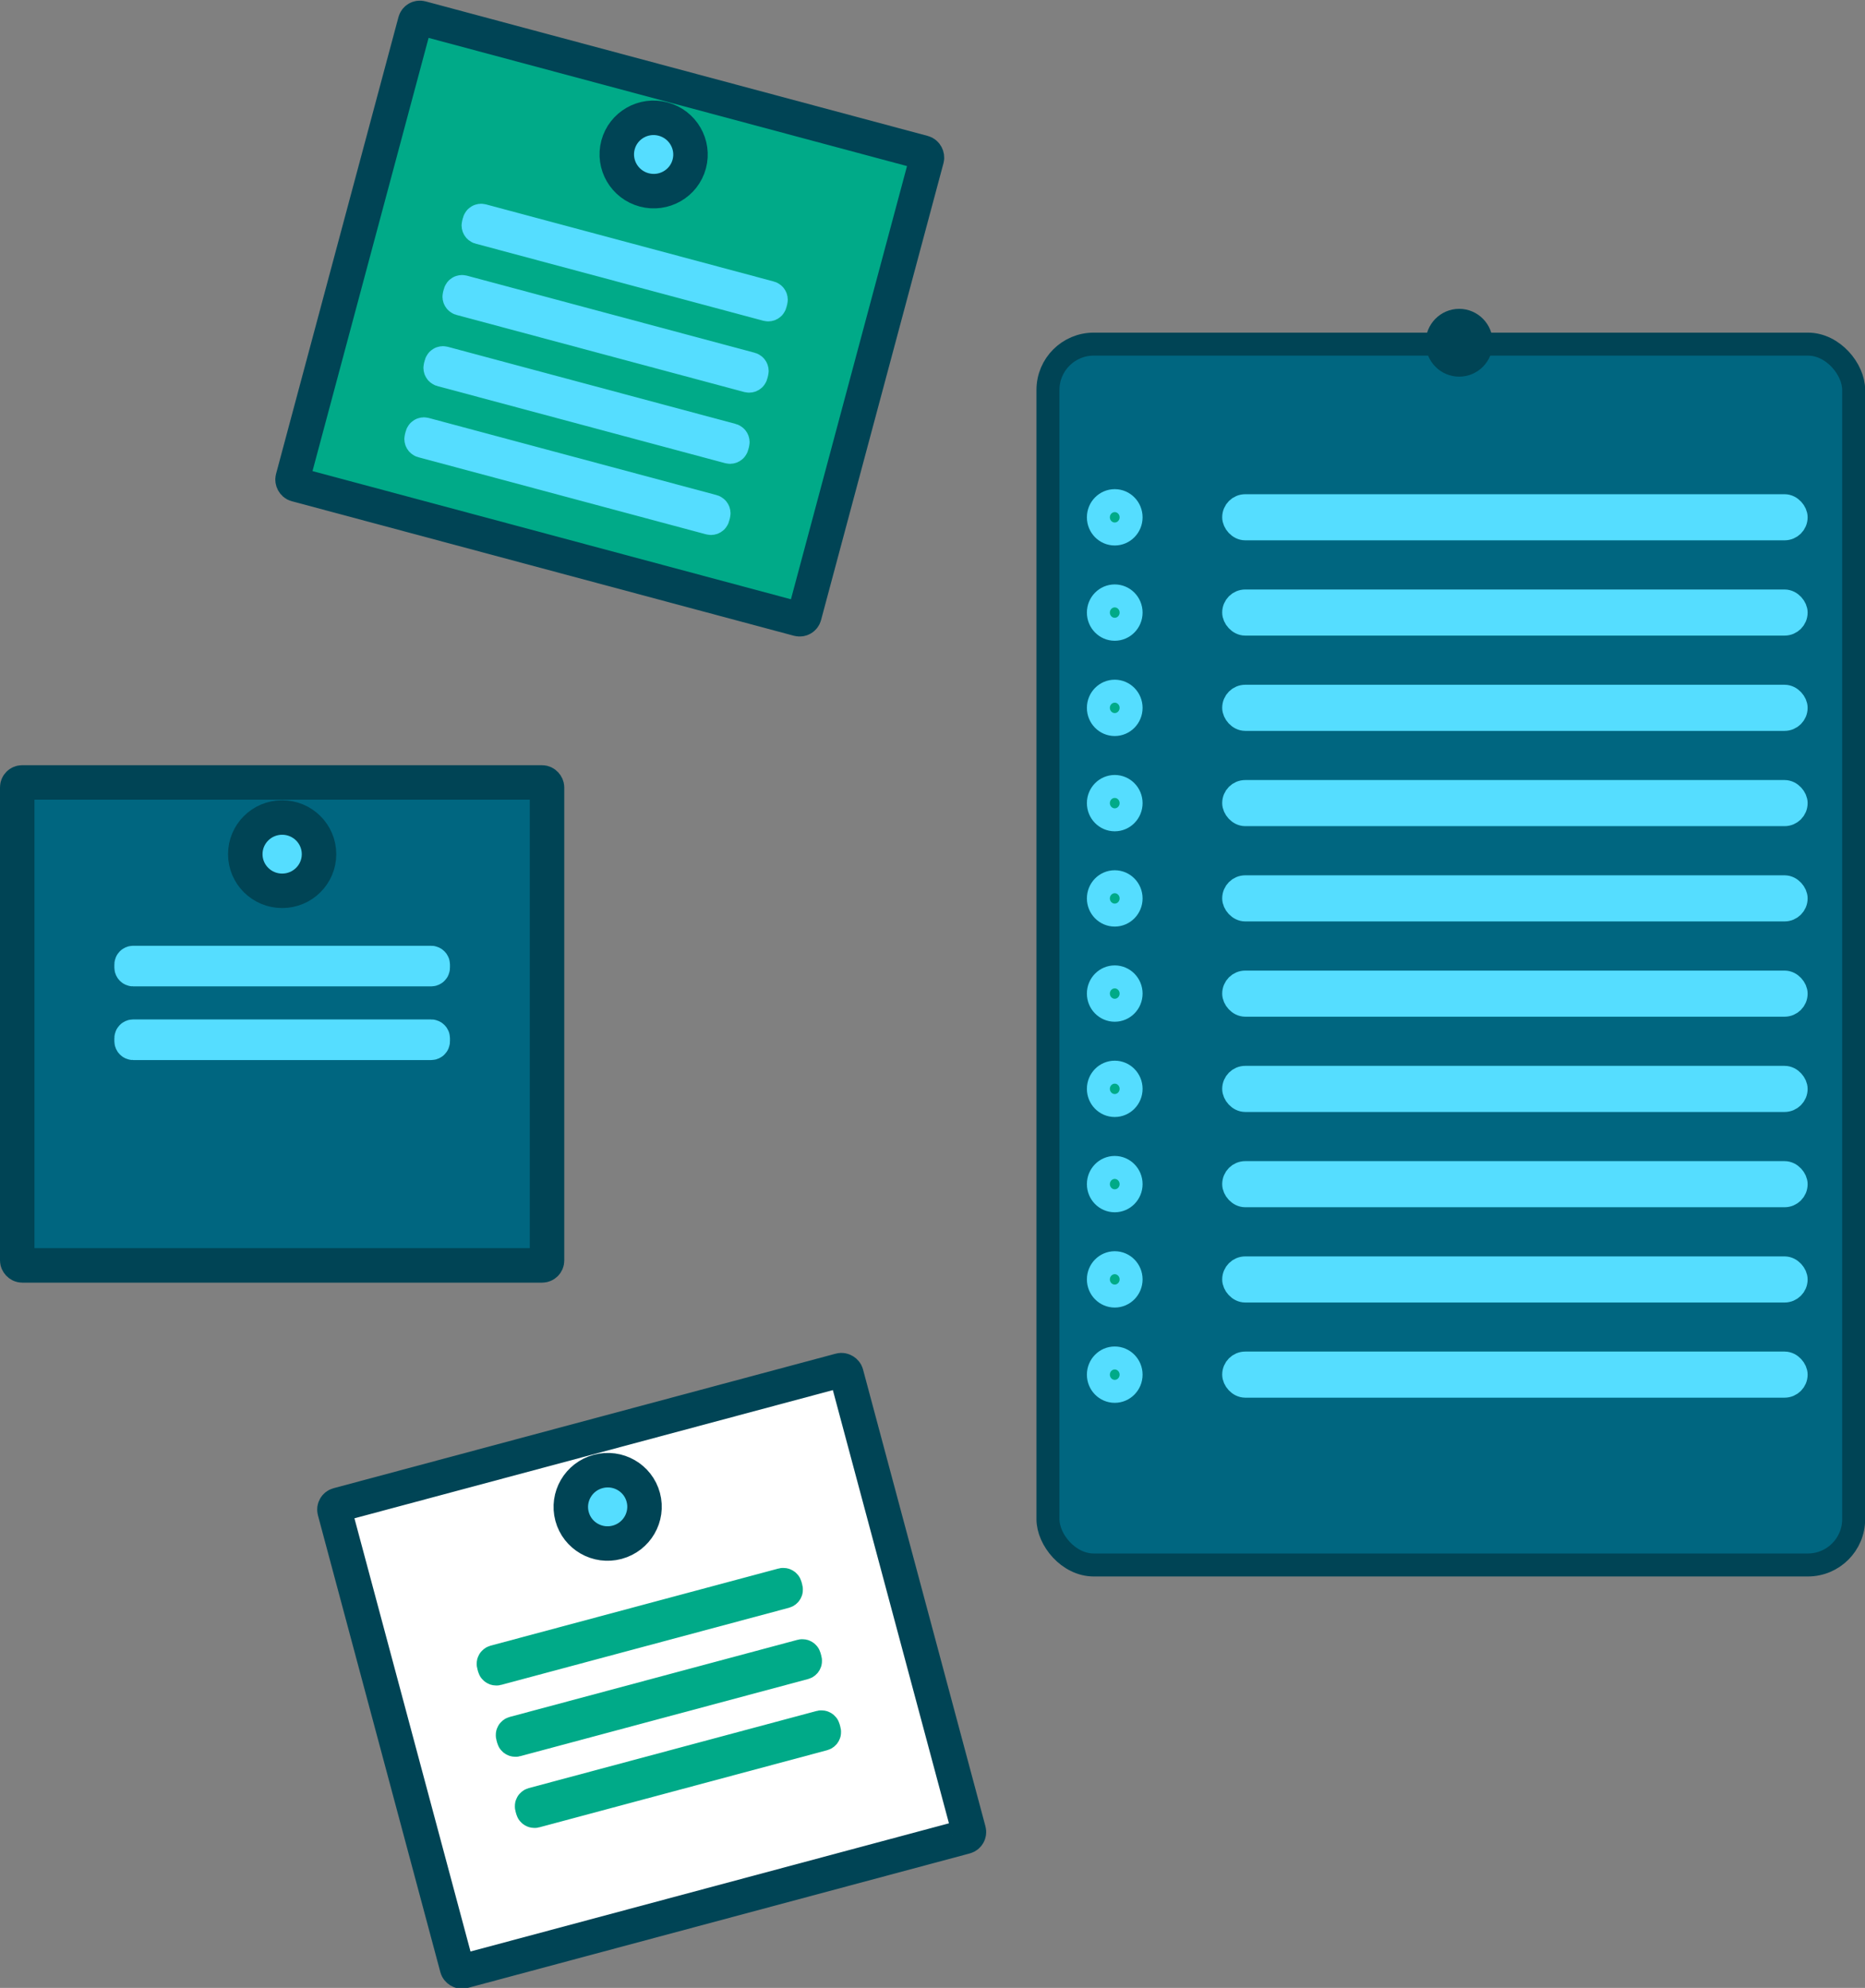 <?xml version="1.0" encoding="UTF-8" standalone="no"?>
<svg
   xmlns:dc="http://purl.org/dc/elements/1.1/"
   xmlns:cc="http://creativecommons.org/ns#"
   xmlns:rdf="http://www.w3.org/1999/02/22-rdf-syntax-ns#"
   xmlns:svg="http://www.w3.org/2000/svg"
   xmlns="http://www.w3.org/2000/svg"
   height="624.428"
   width="585.801"
   id="svg112"
   viewBox="0 0 585.801 624.428"
   version="1.1">
  <rect x="0" y="0" width="585.801" height="624.428" fill="#808080" stroke="none"/>
  <defs
     id="defs116" />
  <g
     id="g110"
     transform="translate(-110.6,265.963)">
    <g
       style="fill-rule:evenodd;stroke-linecap:round"
       id="g108"
       transform="matrix(3.61,0,0,3.61,100.68,-2825)">
      <rect
         style="fill:#006680;stroke:#004455;stroke-width:2"
         id="rect10"
         ry="3.984"
         height="106.23"
         width="70.103"
         y="738.818"
         x="93.93" />
      <rect
         style="fill:#55ddff;stroke:#55ddff;stroke-width:2"
         id="rect12"
         ry="1.006"
         height="2.012"
         width="48.938"
         y="752.878"
         x="110.09" />
      <ellipse
         style="fill:#00aa88;stroke:#55ddff;stroke-width:2"
         id="ellipse14"
         ry="1.451"
         rx="1.423"
         cy="753.888"
         cx="99.74" />
      <rect
         style="fill:#55ddff;stroke:#55ddff;stroke-width:2"
         id="rect16"
         ry="1.006"
         height="2.012"
         width="48.938"
         y="761.168"
         x="110.09" />
      <ellipse
         style="fill:#00aa88;stroke:#55ddff;stroke-width:2"
         id="ellipse18"
         ry="1.451"
         rx="1.423"
         cy="762.178"
         cx="99.74" />
      <rect
         style="fill:#55ddff;stroke:#55ddff;stroke-width:2"
         id="rect20"
         ry="1.006"
         height="2.012"
         width="48.938"
         y="769.458"
         x="110.09" />
      <ellipse
         style="fill:#00aa88;stroke:#55ddff;stroke-width:2"
         id="ellipse22"
         ry="1.451"
         rx="1.423"
         cy="770.468"
         cx="99.74" />
      <rect
         style="fill:#55ddff;stroke:#55ddff;stroke-width:2"
         id="rect24"
         ry="1.006"
         height="2.012"
         width="48.938"
         y="777.748"
         x="110.09" />
      <ellipse
         style="fill:#00aa88;stroke:#55ddff;stroke-width:2"
         id="ellipse26"
         ry="1.451"
         rx="1.423"
         cy="778.758"
         cx="99.74" />
      <rect
         style="fill:#55ddff;stroke:#55ddff;stroke-width:2"
         id="rect28"
         ry="1.006"
         height="2.012"
         width="48.938"
         y="786.038"
         x="110.09" />
      <ellipse
         style="fill:#00aa88;stroke:#55ddff;stroke-width:2"
         id="ellipse30"
         ry="1.451"
         rx="1.423"
         cy="787.048"
         cx="99.74" />
      <rect
         style="fill:#55ddff;stroke:#55ddff;stroke-width:2"
         id="rect32"
         ry="1.006"
         height="2.012"
         width="48.938"
         y="794.328"
         x="110.09" />
      <ellipse
         style="fill:#00aa88;stroke:#55ddff;stroke-width:2"
         id="ellipse34"
         ry="1.451"
         rx="1.423"
         cy="795.328"
         cx="99.74" />
      <rect
         style="fill:#55ddff;stroke:#55ddff;stroke-width:2"
         id="rect36"
         ry="1.006"
         height="2.012"
         width="48.938"
         y="802.618"
         x="110.09" />
      <ellipse
         style="fill:#00aa88;stroke:#55ddff;stroke-width:2"
         id="ellipse38"
         ry="1.451"
         rx="1.423"
         cy="803.618"
         cx="99.74" />
      <rect
         style="fill:#55ddff;stroke:#55ddff;stroke-width:2"
         id="rect40"
         ry="1.006"
         height="2.012"
         width="48.938"
         y="810.908"
         x="110.09" />
      <ellipse
         style="fill:#00aa88;stroke:#55ddff;stroke-width:2"
         id="ellipse42"
         ry="1.451"
         rx="1.423"
         cy="811.908"
         cx="99.74" />
      <rect
         style="fill:#55ddff;stroke:#55ddff;stroke-width:2"
         id="rect44"
         ry="1.006"
         height="2.012"
         width="48.938"
         y="819.198"
         x="110.09" />
      <ellipse
         style="fill:#00aa88;stroke:#55ddff;stroke-width:2"
         id="ellipse46"
         ry="1.451"
         rx="1.423"
         cy="820.198"
         cx="99.74" />
      <rect
         style="fill:#55ddff;stroke:#55ddff;stroke-width:2"
         id="rect48"
         ry="1.006"
         height="2.012"
         width="48.938"
         y="827.478"
         x="110.09" />
      <ellipse
         style="fill:#00aa88;stroke:#55ddff;stroke-width:2"
         id="ellipse50"
         ry="1.451"
         rx="1.423"
         cy="828.488"
         cx="99.74" />
      <ellipse
         style="fill:#004455;stroke:#004455;stroke-width:3"
         id="ellipse52"
         ry="1.451"
         rx="1.423"
         cy="738.698"
         cx="129.71" />
      <rect
         style="fill:#00aa88;stroke:#004455;stroke-width:3"
         id="rect58"
         ry="0.426"
         height="42.023"
         width="46.096"
         y="676.042"
         x="221.498"
         transform="rotate(15)" />
      <ellipse
         style="fill:#55ddff;stroke:#004455;stroke-width:3"
         id="ellipse60"
         ry="3.189"
         rx="3.208"
         cy="682.273"
         cx="244.538"
         transform="rotate(15)" />
      <rect
         style="fill:#4fc4ad;stroke:#55ddff;stroke-width:3"
         id="rect62"
         ry="0.134"
         height="0.535"
         width="26.201"
         y="710.983"
         x="231.438"
         transform="rotate(15)" />
      <rect
         style="fill:#4fc4ad;stroke:#55ddff;stroke-width:3"
         id="rect64"
         ry="0.134"
         height="0.535"
         width="26.201"
         y="704.573"
         x="231.438"
         transform="rotate(15)" />
      <rect
         style="fill:#4fc4ad;stroke:#55ddff;stroke-width:3"
         id="rect66"
         ry="0.134"
         height="0.535"
         width="26.201"
         y="698.163"
         x="231.438"
         transform="rotate(15)" />
      <rect
         style="fill:#4fc4ad;stroke:#55ddff;stroke-width:3"
         id="rect68"
         ry="0.134"
         height="0.535"
         width="26.201"
         y="691.743"
         x="231.438"
         transform="rotate(15)" />
      <rect
         style="fill:#006680;stroke:#004455;stroke-width:3"
         id="rect70"
         ry="0.426"
         height="42.023"
         width="46.096"
         y="776.958"
         x="4.248" />
      <ellipse
         style="fill:#55ddff;stroke:#004455;stroke-width:3"
         id="ellipse72"
         ry="3.189"
         rx="3.208"
         cy="783.198"
         cx="27.298" />
      <rect
         style="fill:#4fc4ad;stroke:#55ddff;stroke-width:3"
         id="rect74"
         ry="0.134"
         height="0.535"
         width="26.201"
         y="799.078"
         x="14.198" />
      <rect
         style="fill:#4fc4ad;stroke:#55ddff;stroke-width:3"
         id="rect76"
         ry="0.134"
         height="0.535"
         width="26.201"
         y="792.668"
         x="14.198" />
      <rect
         style="fill:#ffffff;stroke:#004455;stroke-width:3"
         id="rect98"
         ry="0.426"
         height="42.023"
         width="46.096"
         y="819.524"
         x="-186.721"
         transform="rotate(-15)" />
      <ellipse
         style="fill:#55ddff;stroke:#004455;stroke-width:3"
         id="ellipse100"
         ry="3.189"
         rx="3.208"
         cy="825.764"
         cx="-163.681"
         transform="rotate(-15)" />
      <rect
         style="fill:#4fc4ad;stroke:#00aa88;stroke-width:3"
         id="rect102"
         ry="0.134"
         height="0.535"
         width="26.201"
         y="849.125"
         x="-176.781"
         transform="rotate(-15)" />
      <rect
         style="fill:#4fc4ad;stroke:#00aa88;stroke-width:3"
         id="rect104"
         ry="0.134"
         height="0.535"
         width="26.201"
         y="842.715"
         x="-176.781"
         transform="rotate(-15)" />
      <rect
         style="fill:#4fc4ad;stroke:#00aa88;stroke-width:3"
         id="rect106"
         ry="0.134"
         height="0.535"
         width="26.201"
         y="836.294"
         x="-176.781"
         transform="rotate(-15)" />
    </g>
  </g>
</svg>
